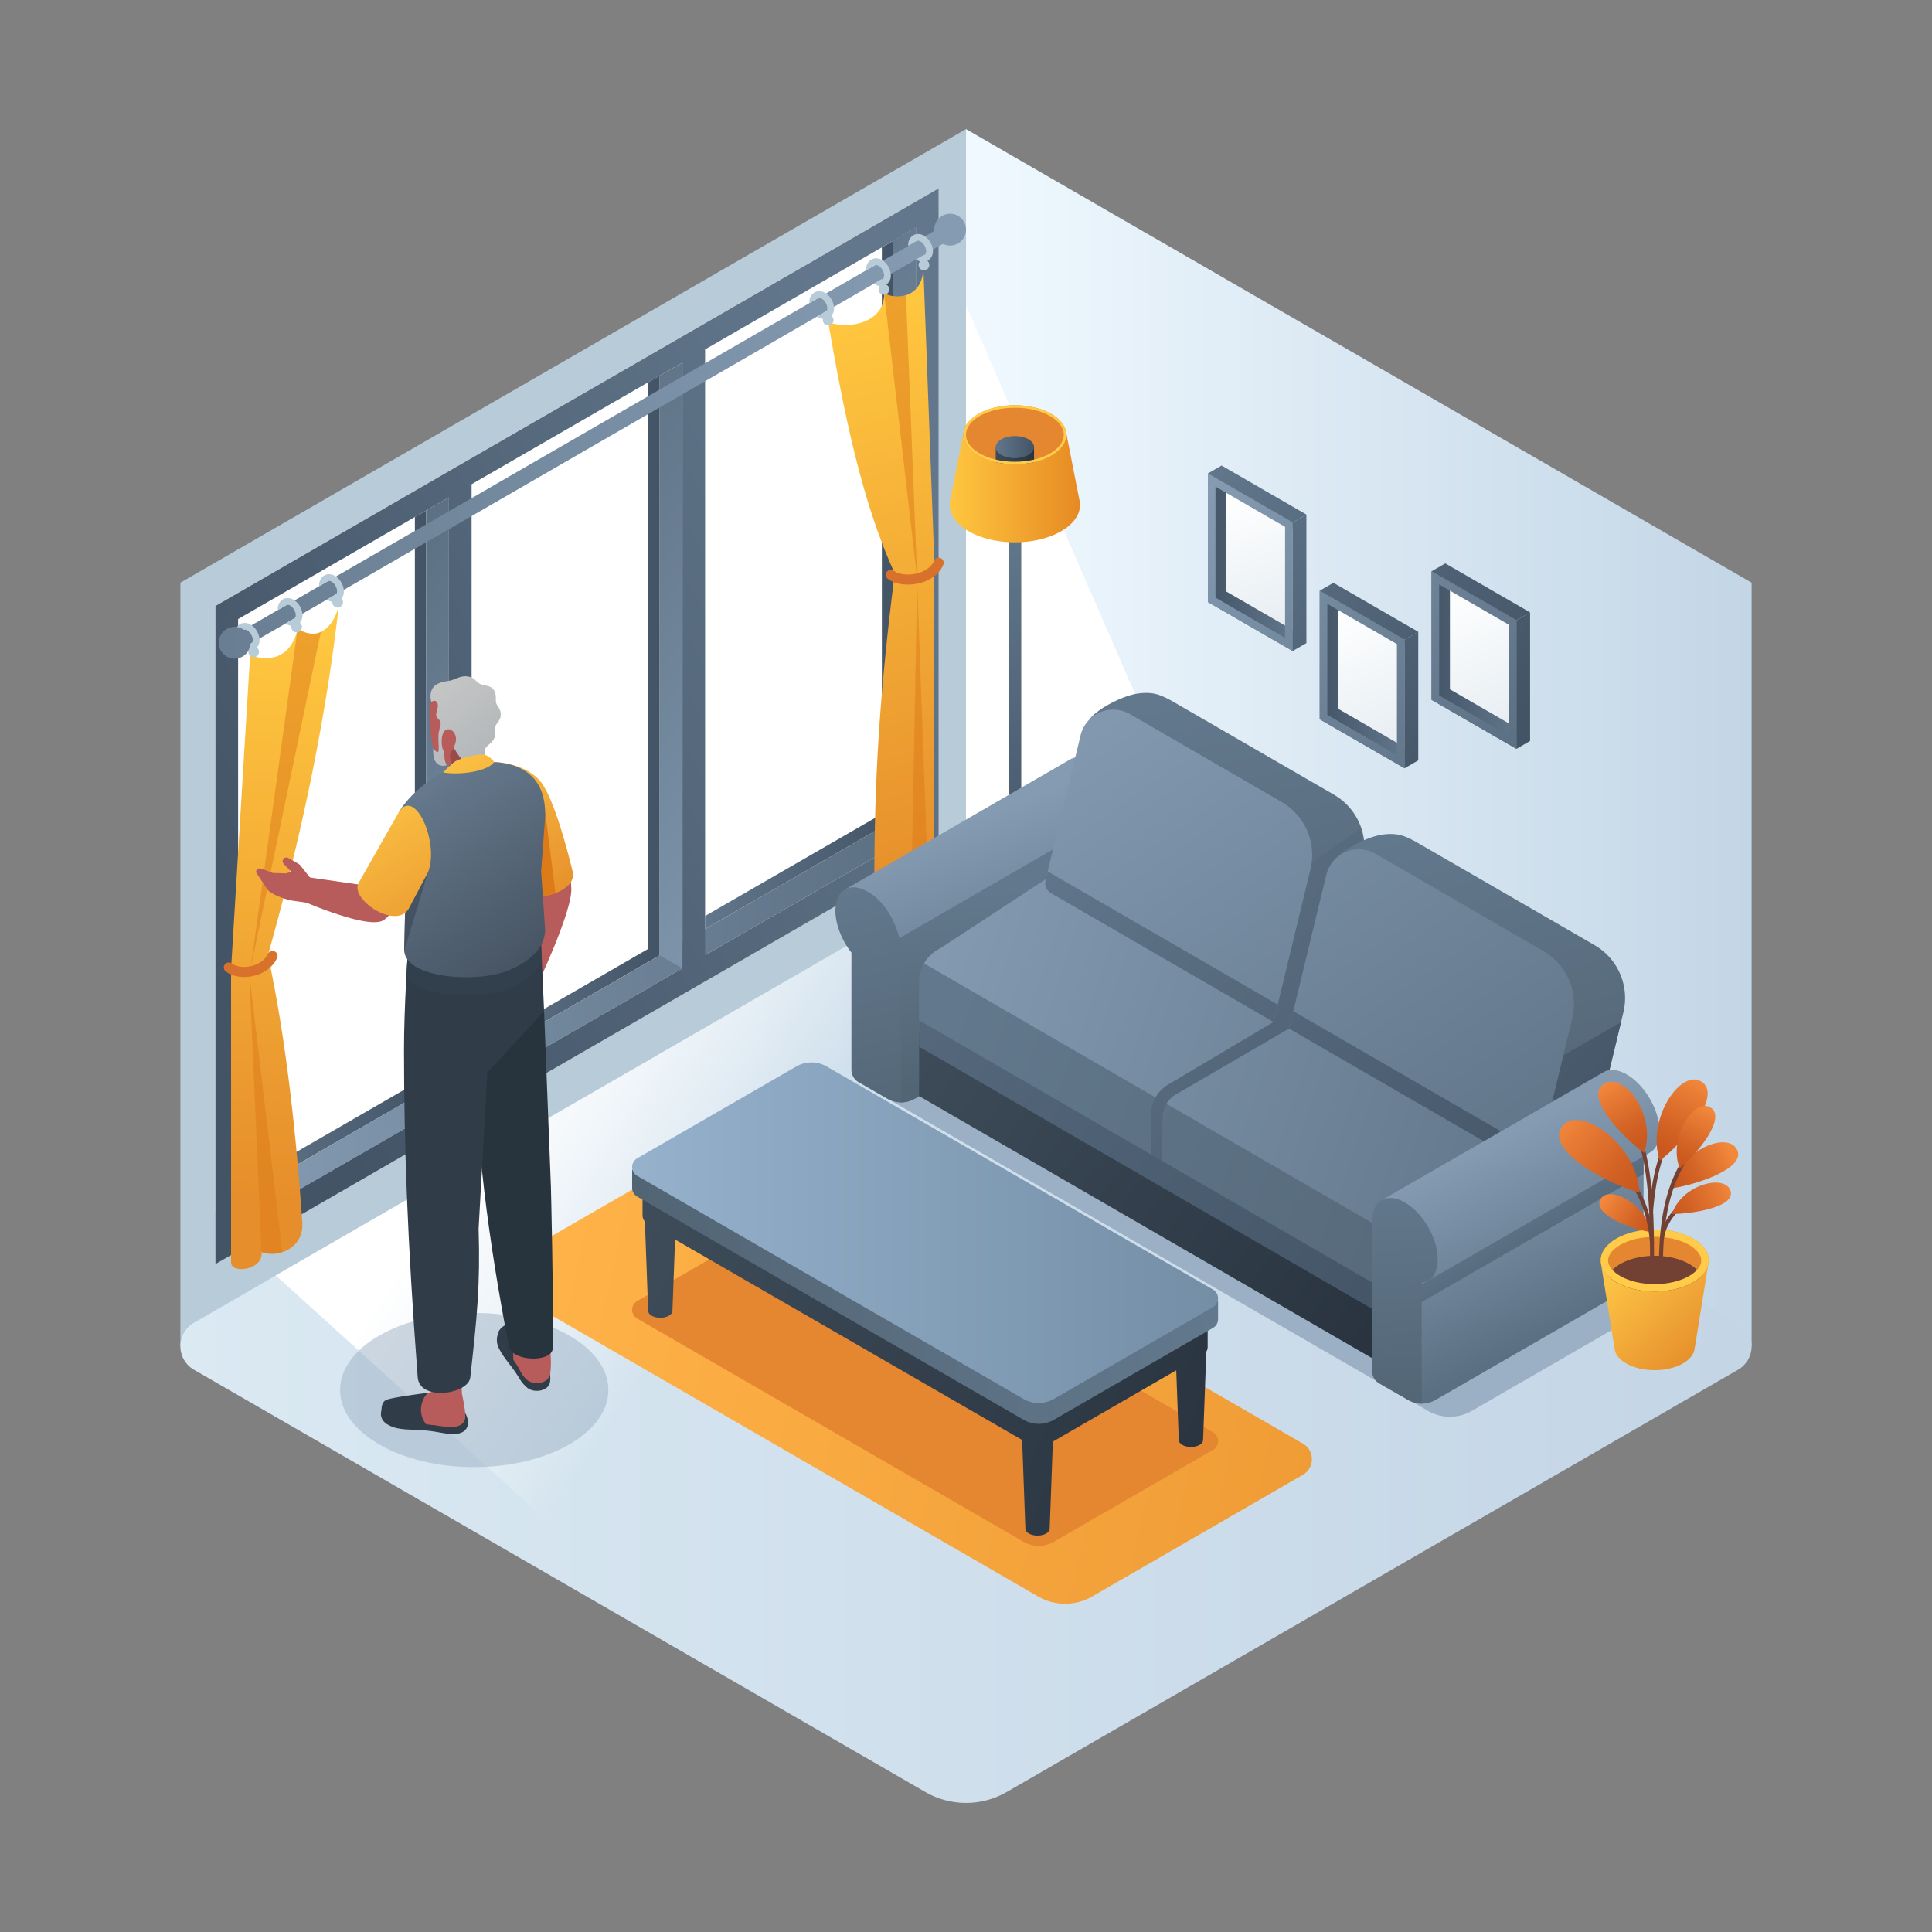 <svg id="Layer_1" data-name="Layer 1" xmlns="http://www.w3.org/2000/svg" xmlns:xlink="http://www.w3.org/1999/xlink" viewBox="0 0 1000 1000">
  <rect x="0" y="0" width="1000" height="1000" fill="#808080" stroke="none"/>
  <defs>
    <style>
      .cls-1 {
        fill: url(#linear-gradient);
      }

      .cls-2, .cls-8 {
        fill: #fff;
      }

      .cls-3 {
        fill: #b8cbd8;
      }

      .cls-4 {
        fill: url(#linear-gradient-2);
      }

      .cls-5 {
        fill: #9bb0c4;
      }

      .cls-6 {
        fill: url(#linear-gradient-3);
      }

      .cls-21, .cls-66, .cls-7 {
        opacity: 0.5;
      }

      .cls-8 {
        opacity: 0.7;
      }

      .cls-9 {
        fill: url(#linear-gradient-4);
      }

      .cls-10 {
        fill: url(#linear-gradient-5);
      }

      .cls-11 {
        fill: url(#linear-gradient-6);
      }

      .cls-12 {
        fill: url(#linear-gradient-7);
      }

      .cls-13 {
        fill: url(#linear-gradient-8);
      }

      .cls-14 {
        fill: url(#linear-gradient-9);
      }

      .cls-15 {
        fill: url(#linear-gradient-10);
      }

      .cls-16 {
        fill: url(#linear-gradient-11);
      }

      .cls-17 {
        fill: url(#linear-gradient-12);
      }

      .cls-18 {
        fill: url(#linear-gradient-13);
      }

      .cls-19 {
        fill: url(#linear-gradient-14);
      }

      .cls-20 {
        fill: url(#linear-gradient-15);
      }

      .cls-21, .cls-61 {
        fill: #dd7b19;
      }

      .cls-22 {
        fill: url(#linear-gradient-16);
      }

      .cls-23 {
        fill: none;
        stroke: #d8712b;
        stroke-linecap: round;
        stroke-miterlimit: 10;
        stroke-width: 5.215px;
      }

      .cls-24 {
        fill: url(#linear-gradient-17);
      }

      .cls-25 {
        fill: url(#linear-gradient-18);
      }

      .cls-26 {
        fill: url(#linear-gradient-19);
      }

      .cls-27 {
        fill: url(#linear-gradient-20);
      }

      .cls-28 {
        fill: #e58630;
      }

      .cls-29 {
        fill: url(#linear-gradient-21);
      }

      .cls-30 {
        fill: url(#linear-gradient-22);
      }

      .cls-31 {
        fill: #ffcb48;
      }

      .cls-32 {
        fill: url(#linear-gradient-23);
      }

      .cls-33 {
        fill: url(#linear-gradient-24);
      }

      .cls-34 {
        fill: url(#linear-gradient-25);
      }

      .cls-35 {
        fill: url(#linear-gradient-26);
      }

      .cls-36 {
        fill: url(#linear-gradient-27);
      }

      .cls-37 {
        fill: url(#linear-gradient-28);
      }

      .cls-38 {
        fill: url(#linear-gradient-29);
      }

      .cls-39 {
        fill: url(#linear-gradient-30);
      }

      .cls-40 {
        fill: url(#linear-gradient-31);
      }

      .cls-41 {
        fill: url(#linear-gradient-32);
      }

      .cls-42 {
        fill: url(#linear-gradient-33);
      }

      .cls-43 {
        fill: url(#linear-gradient-34);
      }

      .cls-44 {
        fill: url(#linear-gradient-35);
      }

      .cls-45 {
        fill: url(#linear-gradient-36);
      }

      .cls-46 {
        fill: url(#linear-gradient-37);
      }

      .cls-47 {
        fill: url(#linear-gradient-38);
      }

      .cls-48 {
        fill: url(#linear-gradient-39);
      }

      .cls-49 {
        fill: url(#linear-gradient-40);
      }

      .cls-50 {
        fill: url(#linear-gradient-41);
      }

      .cls-51 {
        fill: url(#linear-gradient-42);
      }

      .cls-52 {
        fill: url(#linear-gradient-43);
      }

      .cls-53 {
        fill: url(#linear-gradient-44);
      }

      .cls-54 {
        fill: url(#linear-gradient-45);
      }

      .cls-55 {
        fill: url(#linear-gradient-46);
      }

      .cls-56 {
        fill: url(#linear-gradient-47);
      }

      .cls-57 {
        fill: url(#linear-gradient-48);
      }

      .cls-58 {
        fill: url(#linear-gradient-49);
      }

      .cls-59 {
        fill: #b75c5a;
      }

      .cls-60 {
        fill: url(#linear-gradient-50);
      }

      .cls-62 {
        fill: #303d49;
      }

      .cls-63 {
        fill: #27343d;
      }

      .cls-64, .cls-66 {
        fill: #323f4c;
      }

      .cls-65 {
        fill: url(#linear-gradient-51);
      }

      .cls-67 {
        fill: url(#linear-gradient-52);
      }

      .cls-68 {
        fill: #994a4a;
      }

      .cls-69 {
        fill: url(#linear-gradient-53);
      }

      .cls-70 {
        fill: url(#linear-gradient-54);
      }

      .cls-71 {
        fill: url(#linear-gradient-55);
      }

      .cls-72 {
        fill: url(#linear-gradient-56);
      }

      .cls-73 {
        fill: url(#linear-gradient-57);
      }

      .cls-74 {
        fill: url(#linear-gradient-58);
      }

      .cls-75 {
        fill: url(#linear-gradient-59);
      }

      .cls-76 {
        fill: url(#linear-gradient-60);
      }

      .cls-77 {
        fill: url(#linear-gradient-61);
      }

      .cls-78 {
        fill: url(#linear-gradient-62);
      }

      .cls-79 {
        fill: url(#linear-gradient-63);
      }

      .cls-80 {
        fill: url(#linear-gradient-64);
      }

      .cls-81 {
        fill: url(#linear-gradient-65);
      }

      .cls-82 {
        fill: url(#linear-gradient-66);
      }

      .cls-83 {
        fill: url(#linear-gradient-67);
      }

      .cls-84 {
        fill: url(#linear-gradient-68);
      }

      .cls-85 {
        fill: url(#linear-gradient-69);
      }

      .cls-86 {
        fill: url(#linear-gradient-70);
      }

      .cls-87 {
        fill: url(#linear-gradient-71);
      }

      .cls-88 {
        fill: #724133;
      }

      .cls-89 {
        fill: url(#linear-gradient-72);
      }

      .cls-90 {
        fill: url(#linear-gradient-73);
      }

      .cls-91 {
        fill: url(#linear-gradient-74);
      }

      .cls-92 {
        fill: url(#linear-gradient-75);
      }

      .cls-93 {
        fill: url(#linear-gradient-76);
      }

      .cls-94 {
        fill: url(#linear-gradient-77);
      }

      .cls-95 {
        fill: url(#linear-gradient-78);
      }
    </style>
    <linearGradient id="linear-gradient" x1="499.992" y1="381.815" x2="906.638" y2="381.815" gradientUnits="userSpaceOnUse">
      <stop offset="0" stop-color="#f0f9ff"/>
      <stop offset="1" stop-color="#c3d6e6"/>
    </linearGradient>
    <linearGradient id="linear-gradient-2" x1="93.362" y1="696.807" x2="906.638" y2="696.807" gradientUnits="userSpaceOnUse">
      <stop offset="0" stop-color="#dae9f2"/>
      <stop offset="0.993" stop-color="#c4d5e6"/>
    </linearGradient>
    <linearGradient id="linear-gradient-3" x1="-892.751" y1="559.804" x2="-772.12" y2="639.229" gradientTransform="translate(1162.298)" gradientUnits="userSpaceOnUse">
      <stop offset="0" stop-color="#fff"/>
      <stop offset="0.945" stop-color="#fff" stop-opacity="0"/>
    </linearGradient>
    <linearGradient id="linear-gradient-4" x1="-230.032" y1="442.333" x2="-132.669" y2="442.333" gradientTransform="translate(353.277)" gradientUnits="userSpaceOnUse">
      <stop offset="0" stop-color="#62778c"/>
      <stop offset="1" stop-color="#435466"/>
    </linearGradient>
    <linearGradient id="linear-gradient-5" x1="-109.179" y1="372.554" x2="-11.801" y2="372.554" xlink:href="#linear-gradient-4"/>
    <linearGradient id="linear-gradient-6" x1="11.689" y1="302.756" x2="109.122" y2="302.756" xlink:href="#linear-gradient-4"/>
    <linearGradient id="linear-gradient-7" x1="-230.032" y1="375.909" x2="120.839" y2="375.909" gradientTransform="translate(353.277)" gradientUnits="userSpaceOnUse">
      <stop offset="0" stop-color="#849bb2"/>
      <stop offset="1" stop-color="#5b6f82"/>
    </linearGradient>
    <linearGradient id="linear-gradient-8" x1="137.097" y1="271.996" x2="-240.048" y2="476.435" xlink:href="#linear-gradient-4"/>
    <linearGradient id="linear-gradient-9" x1="-210.028" y1="327.821" x2="21.873" y2="559.112" gradientTransform="translate(353.277)" gradientUnits="userSpaceOnUse">
      <stop offset="0" stop-color="#5b6f82"/>
      <stop offset="1" stop-color="#849bb2"/>
    </linearGradient>
    <linearGradient id="linear-gradient-10" x1="-114.862" y1="232.404" x2="117.039" y2="463.695" xlink:href="#linear-gradient-9"/>
    <linearGradient id="linear-gradient-11" x1="-19.685" y1="136.975" x2="212.217" y2="368.266" xlink:href="#linear-gradient-9"/>
    <linearGradient id="linear-gradient-12" x1="-429.882" y1="118.863" x2="133.678" y2="118.863" xlink:href="#linear-gradient-9"/>
    <linearGradient id="linear-gradient-13" x1="-429.882" y1="225.741" x2="133.678" y2="225.741" xlink:href="#linear-gradient-9"/>
    <linearGradient id="linear-gradient-14" x1="-429.882" y1="332.69" x2="133.678" y2="332.69" xlink:href="#linear-gradient-9"/>
    <linearGradient id="linear-gradient-15" x1="-197.364" y1="328.268" x2="-221.164" y2="620.28" gradientTransform="translate(353.277)" gradientUnits="userSpaceOnUse">
      <stop offset="0.008" stop-color="#ffc63f"/>
      <stop offset="1" stop-color="#e68e2b"/>
    </linearGradient>
    <linearGradient id="linear-gradient-16" x1="76.043" y1="164.579" x2="154.157" y2="453.846" xlink:href="#linear-gradient-15"/>
    <linearGradient id="linear-gradient-17" x1="500.064" y1="488.551" x2="550.541" y2="488.551" gradientTransform="matrix(1, 0, 0, 1, 0, 0)" xlink:href="#linear-gradient-4"/>
    <linearGradient id="linear-gradient-18" x1="500.063" y1="484.705" x2="550.541" y2="484.705" gradientTransform="matrix(1, 0, 0, 1, 0, 0)" xlink:href="#linear-gradient-7"/>
    <linearGradient id="linear-gradient-19" x1="523.412" y1="273.005" x2="526.996" y2="471.27" gradientTransform="matrix(1, 0, 0, 1, 0, 0)" xlink:href="#linear-gradient-4"/>
    <linearGradient id="linear-gradient-20" x1="491.591" y1="252.214" x2="559.013" y2="252.214" gradientUnits="userSpaceOnUse">
      <stop offset="0.008" stop-color="#ffc63f"/>
      <stop offset="1" stop-color="#e68a23"/>
    </linearGradient>
    <linearGradient id="linear-gradient-21" x1="515.385" y1="235.873" x2="535.219" y2="235.873" gradientUnits="userSpaceOnUse">
      <stop offset="0" stop-color="#3e4c59"/>
      <stop offset="1" stop-color="#293440"/>
    </linearGradient>
    <linearGradient id="linear-gradient-22" x1="515.385" y1="231.416" x2="535.219" y2="231.416" gradientTransform="matrix(1, 0, 0, 1, 0, 0)" xlink:href="#linear-gradient-4"/>
    <linearGradient id="linear-gradient-23" x1="497.932" y1="425.298" x2="539.967" y2="536.015" gradientTransform="matrix(1, 0, 0, 1, 0, 0)" xlink:href="#linear-gradient-7"/>
    <linearGradient id="linear-gradient-24" x1="514.886" y1="460.92" x2="522.767" y2="560.002" gradientUnits="userSpaceOnUse">
      <stop offset="0" stop-color="#62788c"/>
      <stop offset="1" stop-color="#526575"/>
    </linearGradient>
    <linearGradient id="linear-gradient-25" x1="438.729" y1="460.247" x2="469.88" y2="590.105" xlink:href="#linear-gradient-24"/>
    <linearGradient id="linear-gradient-26" x1="487.017" y1="535.869" x2="831.929" y2="652.59" xlink:href="#linear-gradient-24"/>
    <linearGradient id="linear-gradient-27" x1="473.667" y1="472.254" x2="873.749" y2="610.368" gradientTransform="matrix(1, 0, 0, 1, 0, 0)" xlink:href="#linear-gradient-7"/>
    <linearGradient id="linear-gradient-28" x1="517.481" y1="452.495" x2="754.678" y2="685.939" gradientTransform="matrix(1, 0, 0, 1, 0, 0)" xlink:href="#linear-gradient-4"/>
    <linearGradient id="linear-gradient-29" x1="627.441" y1="359.889" x2="660.468" y2="549.797" xlink:href="#linear-gradient-24"/>
    <linearGradient id="linear-gradient-30" x1="584.946" y1="383.945" x2="822.143" y2="617.389" gradientTransform="matrix(1, 0, 0, 1, 0, 0)" xlink:href="#linear-gradient-4"/>
    <linearGradient id="linear-gradient-31" x1="548.78" y1="356.624" x2="772.466" y2="681.644" gradientTransform="matrix(1, 0, 0, 1, 0, 0)" xlink:href="#linear-gradient-7"/>
    <linearGradient id="linear-gradient-32" x1="540.01" y1="429.603" x2="777.207" y2="663.047" gradientTransform="matrix(1, 0, 0, 1, 0, 0)" xlink:href="#linear-gradient-4"/>
    <linearGradient id="linear-gradient-33" x1="751.723" y1="425.303" x2="797.135" y2="597.571" xlink:href="#linear-gradient-24"/>
    <linearGradient id="linear-gradient-34" x1="614.803" y1="353.608" x2="852" y2="587.052" gradientTransform="matrix(1, 0, 0, 1, 0, 0)" xlink:href="#linear-gradient-4"/>
    <linearGradient id="linear-gradient-35" x1="602.379" y1="319.736" x2="826.065" y2="644.756" gradientTransform="matrix(1, 0, 0, 1, 0, 0)" xlink:href="#linear-gradient-7"/>
    <linearGradient id="linear-gradient-36" x1="566.929" y1="402.252" x2="804.126" y2="635.696" gradientTransform="matrix(1, 0, 0, 1, 0, 0)" xlink:href="#linear-gradient-4"/>
    <linearGradient id="linear-gradient-37" x1="473.437" y1="528.156" x2="702.158" y2="700.145" xlink:href="#linear-gradient-21"/>
    <linearGradient id="linear-gradient-38" x1="285.886" y1="396.514" x2="726.502" y2="692.259" gradientTransform="matrix(1, 0, 0, 1, 0, 0)" xlink:href="#linear-gradient-4"/>
    <linearGradient id="linear-gradient-39" x1="768.655" y1="592.052" x2="813.129" y2="686.631" gradientTransform="matrix(1, 0, 0, 1, 0, 0)" xlink:href="#linear-gradient-7"/>
    <linearGradient id="linear-gradient-40" x1="783.017" y1="623.206" x2="816.232" y2="678.376" gradientTransform="matrix(1, 0, 0, 1, 0, 0)" xlink:href="#linear-gradient-4"/>
    <linearGradient id="linear-gradient-41" x1="723.946" y1="614.007" x2="729.576" y2="729.696" xlink:href="#linear-gradient-24"/>
    <linearGradient id="linear-gradient-42" x1="268.647" y1="662.823" x2="935.104" y2="812.417" gradientUnits="userSpaceOnUse">
      <stop offset="0" stop-color="#ffb348"/>
      <stop offset="1" stop-color="#e68e2b"/>
    </linearGradient>
    <linearGradient id="linear-gradient-43" x1="319.765" y1="662.771" x2="610.594" y2="795.644" xlink:href="#linear-gradient-21"/>
    <linearGradient id="linear-gradient-44" x1="350.813" y1="594.815" x2="641.641" y2="727.688" xlink:href="#linear-gradient-21"/>
    <linearGradient id="linear-gradient-45" x1="328.655" y1="643.312" x2="619.484" y2="776.185" xlink:href="#linear-gradient-21"/>
    <linearGradient id="linear-gradient-46" x1="344.805" y1="607.965" x2="635.633" y2="740.838" xlink:href="#linear-gradient-21"/>
    <linearGradient id="linear-gradient-47" x1="340.695" y1="616.961" x2="631.523" y2="749.834" xlink:href="#linear-gradient-21"/>
    <linearGradient id="linear-gradient-48" x1="327.196" y1="671.194" x2="630.472" y2="671.194" gradientUnits="userSpaceOnUse">
      <stop offset="0" stop-color="#526575"/>
      <stop offset="1" stop-color="#62788c"/>
    </linearGradient>
    <linearGradient id="linear-gradient-49" x1="327.196" y1="638.055" x2="630.472" y2="638.055" gradientUnits="userSpaceOnUse">
      <stop offset="0" stop-color="#96b1cc"/>
      <stop offset="1" stop-color="#748ea6"/>
    </linearGradient>
    <linearGradient id="linear-gradient-50" x1="239.391" y1="366.936" x2="296.582" y2="465.66" gradientUnits="userSpaceOnUse">
      <stop offset="0" stop-color="#ffcb48"/>
      <stop offset="1" stop-color="#e68e2b"/>
    </linearGradient>
    <linearGradient id="linear-gradient-51" x1="218.141" y1="410.262" x2="278.056" y2="502.858" gradientUnits="userSpaceOnUse">
      <stop offset="0" stop-color="#65788c"/>
      <stop offset="1" stop-color="#455260"/>
    </linearGradient>
    <linearGradient id="linear-gradient-52" x1="178.478" y1="402.224" x2="235.669" y2="500.947" xlink:href="#linear-gradient-50"/>
    <linearGradient id="linear-gradient-53" x1="227.008" y1="351.074" x2="271.264" y2="404.861" gradientUnits="userSpaceOnUse">
      <stop offset="0" stop-color="#c6c6c6"/>
      <stop offset="1" stop-color="#a9b0b3"/>
    </linearGradient>
    <linearGradient id="linear-gradient-54" x1="209.457" y1="365.515" x2="253.712" y2="419.302" xlink:href="#linear-gradient-53"/>
    <linearGradient id="linear-gradient-55" x1="228.706" y1="373.126" x2="285.897" y2="471.85" xlink:href="#linear-gradient-50"/>
    <linearGradient id="linear-gradient-56" x1="625.204" y1="291.01" x2="669.086" y2="291.01" gradientUnits="userSpaceOnUse">
      <stop offset="0" stop-color="#435466"/>
      <stop offset="1" stop-color="#62778c"/>
    </linearGradient>
    <linearGradient id="linear-gradient-57" x1="638.926" y1="254.643" x2="665.352" y2="326.753" gradientUnits="userSpaceOnUse">
      <stop offset="0" stop-color="#fff"/>
      <stop offset="0.989" stop-color="#e6edf2"/>
    </linearGradient>
    <linearGradient id="linear-gradient-58" x1="616.309" y1="262.869" x2="772.622" y2="405.521" gradientTransform="matrix(1, 0, 0, 1, 0, 0)" xlink:href="#linear-gradient-7"/>
    <linearGradient id="linear-gradient-59" x1="616.64" y1="251.375" x2="768.623" y2="387.831" gradientTransform="matrix(1, 0, 0, 1, 0, 0)" xlink:href="#linear-gradient-4"/>
    <linearGradient id="linear-gradient-60" x1="629.695" y1="236.834" x2="781.679" y2="373.29" gradientTransform="matrix(1, 0, 0, 1, 0, 0)" xlink:href="#linear-gradient-4"/>
    <linearGradient id="linear-gradient-61" x1="683.095" y1="351.697" x2="726.978" y2="351.697" xlink:href="#linear-gradient-56"/>
    <linearGradient id="linear-gradient-62" x1="693.525" y1="314.276" x2="726.043" y2="387.146" xlink:href="#linear-gradient-57"/>
    <linearGradient id="linear-gradient-63" x1="612.398" y1="267.154" x2="768.711" y2="409.807" gradientTransform="matrix(1, 0, 0, 1, 0, 0)" xlink:href="#linear-gradient-7"/>
    <linearGradient id="linear-gradient-64" x1="612.31" y1="256.197" x2="764.294" y2="392.654" gradientTransform="matrix(1, 0, 0, 1, 0, 0)" xlink:href="#linear-gradient-4"/>
    <linearGradient id="linear-gradient-65" x1="625.366" y1="241.656" x2="777.349" y2="378.113" gradientTransform="matrix(1, 0, 0, 1, 0, 0)" xlink:href="#linear-gradient-4"/>
    <linearGradient id="linear-gradient-66" x1="740.987" y1="341.652" x2="784.869" y2="341.652" xlink:href="#linear-gradient-56"/>
    <linearGradient id="linear-gradient-67" x1="751.416" y1="304.231" x2="783.934" y2="377.101" xlink:href="#linear-gradient-57"/>
    <linearGradient id="linear-gradient-68" x1="643.706" y1="232.849" x2="800.019" y2="375.501" gradientTransform="matrix(1, 0, 0, 1, 0, 0)" xlink:href="#linear-gradient-7"/>
    <linearGradient id="linear-gradient-69" x1="643.142" y1="221.857" x2="795.126" y2="358.313" gradientTransform="matrix(1, 0, 0, 1, 0, 0)" xlink:href="#linear-gradient-4"/>
    <linearGradient id="linear-gradient-70" x1="656.198" y1="207.316" x2="808.181" y2="343.773" gradientTransform="matrix(1, 0, 0, 1, 0, 0)" xlink:href="#linear-gradient-4"/>
    <linearGradient id="linear-gradient-71" x1="9781.396" y1="649.949" x2="9733.696" y2="700.56" gradientTransform="matrix(-1, 0, 0, 1, 10615.426, 0)" xlink:href="#linear-gradient-50"/>
    <linearGradient id="linear-gradient-72" x1="9720.024" y1="595.534" x2="9749.584" y2="611.658" gradientTransform="matrix(-1, 0, 0, 1, 10615.426, 0)" gradientUnits="userSpaceOnUse">
      <stop offset="0" stop-color="#f2883c"/>
      <stop offset="0.167" stop-color="#e97d35"/>
      <stop offset="0.674" stop-color="#d26124"/>
      <stop offset="0.968" stop-color="#c9571e"/>
    </linearGradient>
    <linearGradient id="linear-gradient-73" x1="9736.165" y1="558.776" x2="9756.469" y2="597.742" xlink:href="#linear-gradient-72"/>
    <linearGradient id="linear-gradient-74" x1="9784.815" y1="620.925" x2="9760.181" y2="636.601" xlink:href="#linear-gradient-72"/>
    <linearGradient id="linear-gradient-75" x1="9719.426" y1="614.268" x2="9752.121" y2="627.854" xlink:href="#linear-gradient-72"/>
    <linearGradient id="linear-gradient-76" x1="9731.396" y1="573.622" x2="9747.818" y2="603.331" xlink:href="#linear-gradient-72"/>
    <linearGradient id="linear-gradient-77" x1="9806.489" y1="580.357" x2="9765.134" y2="617.532" xlink:href="#linear-gradient-72"/>
    <linearGradient id="linear-gradient-78" x1="9783.451" y1="560.43" x2="9763.893" y2="594.619" xlink:href="#linear-gradient-72"/>
  </defs>
  <g>
    <polygon class="cls-1" points="499.992 66.823 906.638 301.591 906.638 696.807 499.992 462.017 499.992 66.823"/>
    <polygon class="cls-2" points="499.992 421.007 501.278 450.103 664.467 536.232 499.992 157.906 499.992 421.007"/>
    <polygon class="cls-3" points="500.008 66.823 93.362 301.591 93.362 696.807 500.008 462.017 500.008 66.823"/>
  </g>
  <path class="cls-4" d="M100.379,708.973,478.959,927.537a42.101,42.101,0,0,0,42.101-.001L899.622,708.969a14.034,14.034,0,0,0,0-24.307L521.044,466.078a42.101,42.101,0,0,0-42.104.001L100.378,684.666A14.034,14.034,0,0,0,100.379,708.973Z"/>
  <path class="cls-5" d="M560.148,488.656,451.781,551.214a7.535,7.535,0,0,0-.003,13.05l287.391,166.012a22.604,22.604,0,0,0,22.61.002L870.197,667.673Z"/>
  <polygon class="cls-6" points="142.708 660.153 282.157 786.389 633.678 581.271 444.189 486.159 142.708 660.153"/>
  <g class="cls-7">
    <ellipse class="cls-5" cx="245.464" cy="719.461" rx="69.429" ry="39.902"/>
  </g>
  <g>
    <g>
      <g>
        <g>
          <path class="cls-8" d="M111.505,654.305,482.328,440.221a7.044,7.044,0,0,0,3.522-6.1V97.512L111.505,313.65Z"/>
          <path class="cls-2" d="M474.115,431.404,123.244,633.977l-11.716-6.762v-313.546L462.399,111.084l11.716,6.762Z"/>
          <polygon class="cls-9" points="220.607 264.213 220.607 564.243 123.244 620.452 123.245 613.665 214.737 560.858 214.737 267.603 220.607 264.213"/>
          <polygon class="cls-10" points="341.475 194.427 341.457 494.471 244.098 550.682 244.098 543.896 335.587 491.09 335.587 197.807 341.475 194.427"/>
          <polygon class="cls-11" points="462.399 124.608 462.359 424.677 364.966 480.903 364.966 474.117 456.455 421.311 456.455 128.04 462.399 124.608"/>
          <polygon class="cls-12" points="474.115 117.847 474.11 431.41 123.245 633.972 123.244 620.452 462.399 424.654 462.399 124.608 474.115 117.847"/>
          <path class="cls-13" d="M111.505,313.65V654.305L482.328,440.221a7.044,7.044,0,0,0,3.522-6.1V97.512ZM353.226,187.642V501.199l-109.128,63.002V250.651ZM123.245,320.428,232.358,257.429V570.979L123.245,633.972ZM474.11,431.41,364.966,494.421v-313.557l109.144-63.017Z"/>
        </g>
        <polygon class="cls-14" points="232.358 570.979 220.607 564.243 220.607 264.213 232.358 257.429 232.358 570.979"/>
        <polygon class="cls-15" points="353.226 501.199 341.475 494.465 341.475 194.427 353.226 187.642 353.226 501.199"/>
      </g>
      <polygon class="cls-16" points="474.11 431.406 462.359 424.677 462.399 124.608 474.11 117.85 474.11 431.406"/>
    </g>
    <g>
      <circle class="cls-17" cx="491.774" cy="118.863" r="8.234"/>
      <path class="cls-18" d="M490.748,124.681,128.394,333.93l-4.012-6.949L486.749,117.725l.002.003a2.021,2.021,0,0,1,1.993.212,6.272,6.272,0,0,1,2.846,4.909A1.968,1.968,0,0,1,490.748,124.681Z"/>
      <path class="cls-3" d="M482.826,129.233a9.789,9.789,0,0,0-1.286-3.825,9.451,9.451,0,0,0-2.781-3.095,6.279,6.279,0,0,0-3.547-1.182,5.093,5.093,0,0,0-2.486.643,5.623,5.623,0,0,0-2.573,5.511l4.311-2.486a1.373,1.373,0,0,1,.748-.191c1.078,0,2.416.973,3.32,2.538.956,1.651,1.095,3.407.435,4.311a1.372,1.372,0,0,1-.435.4,1.203,1.203,0,0,1-.539.157l-3.842,2.225a6.137,6.137,0,0,0,3.634,1.286,4.877,4.877,0,0,0,2.486-.661,5.415,5.415,0,0,0,2.59-4.885C482.861,129.737,482.844,129.477,482.826,129.233Z"/>
      <path class="cls-3" d="M461.061,141.813a9.789,9.789,0,0,0-1.286-3.825,9.452,9.452,0,0,0-2.781-3.095,6.279,6.279,0,0,0-3.547-1.182,5.093,5.093,0,0,0-2.486.643,5.623,5.623,0,0,0-2.573,5.511l4.311-2.486a1.373,1.373,0,0,1,.748-.191c1.078,0,2.416.973,3.32,2.538.956,1.651,1.095,3.407.435,4.311a1.372,1.372,0,0,1-.435.4,1.203,1.203,0,0,1-.539.157l-3.842,2.225a6.137,6.137,0,0,0,3.634,1.286,4.877,4.877,0,0,0,2.486-.661,5.415,5.415,0,0,0,2.59-4.885C461.096,142.317,461.078,142.057,461.061,141.813Z"/>
      <path class="cls-3" d="M431.655,158.81a9.789,9.789,0,0,0-1.286-3.825,9.451,9.451,0,0,0-2.781-3.095,6.279,6.279,0,0,0-3.547-1.182,5.093,5.093,0,0,0-2.486.643,5.623,5.623,0,0,0-2.573,5.511l4.311-2.486a1.373,1.373,0,0,1,.748-.191c1.078,0,2.416.973,3.32,2.538.956,1.651,1.095,3.407.435,4.311a1.372,1.372,0,0,1-.435.4,1.203,1.203,0,0,1-.539.157l-3.842,2.225a6.137,6.137,0,0,0,3.634,1.286,4.877,4.877,0,0,0,2.486-.661,5.415,5.415,0,0,0,2.59-4.885C431.689,159.314,431.672,159.053,431.655,158.81Z"/>
      <path class="cls-3" d="M134.289,330.525a9.789,9.789,0,0,0-1.286-3.825,9.451,9.451,0,0,0-2.781-3.095,6.279,6.279,0,0,0-3.547-1.182,5.093,5.093,0,0,0-2.486.643,5.623,5.623,0,0,0-2.573,5.511l4.311-2.486a1.373,1.373,0,0,1,.748-.191c1.078,0,2.416.973,3.32,2.538.956,1.651,1.095,3.407.435,4.311a1.372,1.372,0,0,1-.435.4,1.203,1.203,0,0,1-.539.157l-3.842,2.225a6.137,6.137,0,0,0,3.634,1.286,4.877,4.877,0,0,0,2.486-.661,5.415,5.415,0,0,0,2.59-4.885C134.324,331.029,134.307,330.769,134.289,330.525Z"/>
      <circle class="cls-19" cx="121.454" cy="332.69" r="8.234"/>
    </g>
    <path class="cls-20" d="M129.466,338.923a19.929,19.929,0,0,0,11.43,1.443c11.16-2,13.094-14.779,13.094-14.779s6.357,3.906,11.25,1.874c8.955-3.718,10.289-15.389,10.289-15.389-6.785,60.161-19.562,121-36.841,182.35,8.858,40.902,14.239,87.795,17.755,137.902,1.184,13.242-11.818,19.031-21.084,15.757C136.522,657.346,119.6,659.565,119.6,653.407V501.493Z"/>
    <path class="cls-21" d="M129.743,501.086,166.076,327.047c-.278.139-.542.291-.837.413-4.893,2.032-11.249-1.874-11.249-1.874s-.011.345-.092.906Z"/>
    <circle class="cls-3" cx="131.305" cy="337.381" r="2.774"/>
    <path class="cls-3" d="M156.52,317.678A9.789,9.789,0,0,0,155.234,313.853a9.451,9.451,0,0,0-2.781-3.095,6.279,6.279,0,0,0-3.547-1.182,5.093,5.093,0,0,0-2.486.643,5.623,5.623,0,0,0-2.573,5.511l4.311-2.486a1.373,1.373,0,0,1,.748-.191c1.078,0,2.416.973,3.32,2.538.956,1.651,1.095,3.407.435,4.311a1.372,1.372,0,0,1-.435.4,1.203,1.203,0,0,1-.539.157l-3.842,2.225a6.137,6.137,0,0,0,3.634,1.286,4.877,4.877,0,0,0,2.486-.661,5.415,5.415,0,0,0,2.59-4.885C156.555,318.182,156.538,317.921,156.52,317.678Z"/>
    <circle class="cls-3" cx="153.536" cy="324.534" r="2.774"/>
    <path class="cls-3" d="M177.934,305.31a9.789,9.789,0,0,0-1.286-3.825,9.451,9.451,0,0,0-2.781-3.095,6.279,6.279,0,0,0-3.547-1.182,5.093,5.093,0,0,0-2.486.643,5.623,5.623,0,0,0-2.573,5.511l4.311-2.486a1.373,1.373,0,0,1,.748-.191c1.078,0,2.416.973,3.32,2.538.956,1.651,1.095,3.407.435,4.311a1.372,1.372,0,0,1-.435.4,1.203,1.203,0,0,1-.539.157l-3.842,2.225a6.137,6.137,0,0,0,3.634,1.286,4.877,4.877,0,0,0,2.486-.661,5.415,5.415,0,0,0,2.59-4.885C177.969,305.815,177.951,305.554,177.934,305.31Z"/>
    <circle class="cls-3" cx="174.782" cy="311.696" r="2.774"/>
    <path class="cls-22" d="M483.54,437.446V288.911L477.878,137.261c.605,16.197-12.857,18.464-20.236,14.58.222,15.424-18.539,18.853-28.972,14.895,7.909,45.625,17.267,92.871,34.441,129.981-7.861,62.456-10.556,105.83-10.556,160.537,0,7.361,19.419,3.958,19.419-10.209C478.799,450.707,483.541,444.437,483.54,437.446Z"/>
    <circle class="cls-3" cx="478.237" cy="137.15" r="2.774"/>
    <circle class="cls-3" cx="428.67" cy="165.666" r="2.774"/>
    <path class="cls-21" d="M480.024,446.488,474.735,301.492,471.974,447.045C475.231,448.792,478.005,448.263,480.024,446.488Z"/>
    <path class="cls-21" d="M468.936,152.819a15.099,15.099,0,0,1-11.294-.978l17.093,147.613Z"/>
    <circle class="cls-3" cx="457.505" cy="149.8" r="2.774"/>
    <path class="cls-21" d="M129.069,504.563l6.288,143.518,3.156.732a17.35,17.35,0,0,0,7.646-.715Z"/>
    <path class="cls-23" d="M118.442,500.762c6.373,4.744,19.024,2.025,22.602-5.96"/>
    <path class="cls-23" d="M461.083,297.535c6.373,4.744,21.232,2.589,24.766-6.251"/>
  </g>
  <g>
    <g>
      <path class="cls-24" d="M549.84,485.199c-2.63-6.416-12.604-11.196-24.538-11.196s-21.909,4.78-24.538,11.196h-.7v3.352c0,8.035,11.3,14.549,25.238,14.549s25.239-6.514,25.239-14.549v-3.352Z"/>
      <ellipse class="cls-25" cx="525.302" cy="484.705" rx="25.239" ry="14.549"/>
    </g>
    <path class="cls-26" d="M521.995,273.426V481.687c0,1.053,1.481,1.906,3.307,1.906s3.307-.853,3.307-1.906V273.426Z"/>
    <g>
      <path class="cls-27" d="M558.913,259.905h.002l-.005-.028a11.609,11.609,0,0,0-.312-1.589l-6.785-34.56H498.786l-6.787,34.583a11.6,11.6,0,0,0-.3,1.528l-.013.066h.004a11.342,11.342,0,0,0-.1,1.421c0,10.7,15.093,19.374,33.711,19.374,18.618,0,33.711-8.674,33.711-19.374A11.312,11.312,0,0,0,558.913,259.905Z"/>
      <ellipse class="cls-28" cx="525.302" cy="225.034" rx="26.613" ry="15.295"/>
      <path class="cls-29" d="M515.385,239.22a44.894,44.894,0,0,0,19.833,0v-7.804H515.385Z"/>
      <ellipse class="cls-30" cx="525.302" cy="231.416" rx="9.917" ry="5.716"/>
      <path class="cls-31" d="M525.302,211.051c13.951,0,25.301,6.273,25.301,13.983s-11.35,13.983-25.301,13.983-25.301-6.273-25.301-13.983,11.35-13.983,25.301-13.983m0-1.312c-14.698,0-26.613,6.848-26.613,15.295,0,8.447,11.915,15.295,26.613,15.295s26.613-6.848,26.613-15.295c0-8.447-11.915-15.295-26.613-15.295Z"/>
    </g>
  </g>
  <g>
    <g>
      <path class="cls-32" d="M437.373,460.425l3.457,13.405,24.963,96.733a.514.514,0,0,0,.137.012c.15.012.3.012.437.012a14.183,14.183,0,0,0,7.114-1.91l2.409-1.385.711-.412L578.191,508.167l1.086-.624a7.47,7.47,0,0,0,3.744-6.478V425.589c.025-7.764-3.507-17.587-9.311-24.651-3.682-4.493-8.275-7.863-13.455-8.899a9.342,9.342,0,0,0-6.216.974h-.012c-.1.05-.175.125-.275.187v-.025L437.385,460.425Z"/>
      <path class="cls-33" d="M576.842,421.273v.028c.112-.07.197-.155.309-.211h.014a10.084,10.084,0,0,1,5.293-1.261,31.139,31.139,0,0,1,.563,5.76v75.477a7.47,7.47,0,0,1-3.744,6.478l-1.086.624L476.603,566.881l-.711.412-2.409,1.385a14.183,14.183,0,0,1-7.114,1.91c-.137,0-.287,0-.437-.013a.514.514,0,0,1-.137-.012l-19.114-74.066Z"/>
      <path class="cls-34" d="M440.693,493.04v60.636c0,.162,0,.337.013.499a7.512,7.512,0,0,0,3.732,5.991l10.285,5.916,4.506,2.596.075.037a14.122,14.122,0,0,0,6.49,1.847.514.514,0,0,0,.137.012c.15.012.3.012.437.012V493.002c.037-9.249-4.98-21.419-12.881-28.371a25.456,25.456,0,0,0-2.871-2.209,19.847,19.847,0,0,0-7.015-2.971,9.343,9.343,0,0,0-6.216.974H437.373c-3.42,1.985-4.743,6.079-4.93,9.861C432.006,477.388,435.538,486.649,440.693,493.04Z"/>
    </g>
    <g>
      <path class="cls-35" d="M475.668,559.727l253.854,146.753,117.846-76.162L800.451,603.246,593.424,483.333,479.613,496.668a18.32,18.32,0,0,0-1.318,1.983,19.426,19.426,0,0,0-2.607,9.732Z"/>
      <path class="cls-36" d="M478.295,498.65,729.553,644.185l70.899-40.939,37.796-29.414-253.955-146.984L487.241,490.479l-1.852,1.067-.01.01a19.298,19.298,0,0,0-5.766,5.112A18.32,18.32,0,0,0,478.295,498.65Z"/>
      <path class="cls-37" d="M671.136,530.102l-62.472,36.35a13.74,13.74,0,0,0-6.88,11.544l-.486,28.329-5.588-3.223-0-26.028a18.282,18.282,0,0,1,8.943-15.717l59.716-35.484Z"/>
      <g>
        <path class="cls-38" d="M564.004,372.196l.613-.701c4.502-5.151,16.878-11.623,24.812-12.587,7.334-.891,10.992.585,16.971,3.808l84.03,48.602a31.625,31.625,0,0,1,14.929,34.842l-19.109,79.011Z"/>
        <path class="cls-39" d="M638.7,474.245l65.187-45.181a31.557,31.557,0,0,1,.86,17.798l-19.353,82.924-26.207-.834-30.064-46.175A31.553,31.553,0,0,1,638.7,474.245Z"/>
        <path class="cls-40" d="M659.186,528.952,678.295,449.941a31.625,31.625,0,0,0-14.929-34.842l-78.516-45.493a17.348,17.348,0,0,0-25.53,10.939l-18.072,74.723a6.575,6.575,0,0,0,3.098,7.237Z"/>
        <path class="cls-41" d="M659.186,528.952,543.984,462.296a6.012,6.012,0,0,1-2.832-6.62l.918-3.787.199-.839L661.36,519.982Z"/>
      </g>
      <g>
        <path class="cls-42" d="M690.54,445.228l.613-.701c4.502-5.151,16.878-11.623,24.812-12.587,7.334-.891,10.992.585,16.971,3.808L825.322,489.196a31.625,31.625,0,0,1,14.929,34.842l-19.109,79.011Z"/>
        <path class="cls-43" d="M792.009,556.193l45.37-26.193c.306-.189.976-.525.976-.525.208-.097.424-.17.639-.248l-17.588,72.738Z"/>
        <path class="cls-44" d="M794.691,606.128,813.8,527.117a31.625,31.625,0,0,0-14.929-34.842L711.998,441.938A17.348,17.348,0,0,0,686.468,452.877l-19.227,79.499Z"/>
        <polygon class="cls-45" points="794.691 606.128 667.241 532.376 669.422 523.379 796.867 597.152 794.691 606.128"/>
      </g>
      <polygon class="cls-46" points="475.688 567.293 713.778 705.067 713.778 671.438 475.688 533.664 475.688 567.293"/>
      <polygon class="cls-47" points="475.688 541.757 713.778 679.531 713.778 665.873 475.688 528.099 475.688 541.757"/>
    </g>
    <g>
      <path class="cls-48" d="M714.673,621.522,735.442,726.53c.15.013.3.013.437.013a14.182,14.182,0,0,0,7.115-1.91l2.409-1.385L846.956,664.623a7.475,7.475,0,0,0,3.744-6.49V598.495s3.258-1.91,3.32-1.947c6.628-3.832,6.615-16.251-.013-27.747-6.428-11.134-16.713-17.287-23.378-14.192,0,0-.574.287-.836.449l-113.998,65.814Z"/>
      <polygon class="cls-49" points="732.273 676.02 733.542 666.105 850.704 598.532 850.704 607.714 732.273 676.02"/>
      <path class="cls-50" d="M710.204,632.144v77.486a7.475,7.475,0,0,0,3.744,6.49l10.285,5.916,4.506,2.596.075.037a14.186,14.186,0,0,0,6.628,1.86c.15.013.3.013.437.013V663.872a8.271,8.271,0,0,0,3.32-1.036c6.628-3.832,6.615-16.251-.012-27.747-6.428-11.134-16.725-17.312-23.391-14.217-.212.1-.424.2-.636.325a5.489,5.489,0,0,0-.487.325C711.702,623.507,710.204,627.401,710.204,632.144Z"/>
    </g>
  </g>
  <g>
    <path class="cls-51" d="M674.378,747.209,400.947,589.32a27.954,27.954,0,0,0-27.955-.002L263.948,652.267a9.318,9.318,0,0,0-.002,16.139L537.337,826.331a27.954,27.954,0,0,0,27.962.002l109.079-62.986A9.318,9.318,0,0,0,674.378,747.209Z"/>
    <path class="cls-28" d="M627.851,741.364,427.87,625.888a15.727,15.727,0,0,0-15.727-.001L329.817,673.412a5.242,5.242,0,0,0-.001,9.079L529.769,797.995a15.727,15.727,0,0,0,15.731.001l82.351-47.553A5.242,5.242,0,0,0,627.851,741.364Z"/>
    <g>
      <path class="cls-52" d="M528.571,732.108l2.172,59.102c0,1.994,2.813,3.611,6.283,3.611s6.282-1.617,6.282-3.611l2.181-59.102Z"/>
      <path class="cls-53" d="M607.973,686.244l2.172,59.102c0,1.994,2.813,3.611,6.283,3.611s6.282-1.617,6.282-3.611l2.181-59.102Z"/>
      <path class="cls-54" d="M333.318,619.38l2.172,59.102c0,1.994,2.813,3.611,6.283,3.611s6.282-1.617,6.282-3.611l2.181-59.102Z"/>
      <g>
        <g>
          <path class="cls-55" d="M625.09,683.786v13.137a4.885,4.885,0,0,1-2.464,4.393l-77.491,44.748a14.716,14.716,0,0,1-8.105,1.961V664.127Z"/>
          <path class="cls-56" d="M537.03,664.127v83.897a14.749,14.749,0,0,1-6.7-1.961l-195.295-112.782a4.88,4.88,0,0,1-2.453-4.383h-.01V618.488Z"/>
        </g>
        <g>
          <path class="cls-57" d="M327.196,605.406l.005,9.337a5.191,5.191,0,0,0,2.615,4.626l199.953,115.504a15.727,15.727,0,0,0,15.731.001L627.851,687.322a5.189,5.189,0,0,0,2.618-4.487l.003-9.268Z"/>
          <path class="cls-58" d="M627.851,667.477,427.87,552.001a15.727,15.727,0,0,0-15.727-.001L329.817,599.525a5.242,5.242,0,0,0-.001,9.079l199.953,115.504a15.727,15.727,0,0,0,15.731.001l82.351-47.553A5.242,5.242,0,0,0,627.851,667.477Z"/>
        </g>
      </g>
    </g>
  </g>
  <g>
    <g>
      <g>
        <path class="cls-59" d="M282.904,422.696s12.369,19.286,12.817,37.402c.299,12.056-17.667,49.89-17.667,49.89l-6.964-12.397,9.218-36.26-18.157-52.205Z"/>
        <path class="cls-60" d="M280.259,405.129c7.774,10.287,16.124,45.898,16.124,45.898,2.158,8.909-12.372,13.711-19.66,13.021L256.856,394.498S272.574,394.961,280.259,405.129Z"/>
        <path class="cls-61" d="M280.568,463.976a28.802,28.802,0,0,0,6.941-1.685l-5.366-42.579-3.994,31.744Z"/>
        <g>
          <path class="cls-62" d="M283.45,706.087s2.277,6.237,1.032,10.097-8.435,5.216-12.1,1.69c-3.17-3.05-2.744-3.496-5.847-7.957-3.241-4.658-8.993-10.871-9.319-15.511-.813-11.571,14.298-5.811,14.298-5.811Z"/>
          <path class="cls-59" d="M284.828,698.666s.899,9.658-.346,13.517-8.435,5.216-12.1,1.69c-3.17-3.05-2.498-4.022-5.601-8.483-3.241-4.658-7.857-9.452-8.015-12.541-.426-8.295,12.748-8.255,12.748-8.255Z"/>
          <path class="cls-62" d="M265.761,705.065s-.502-5.511.494-7.945,8.727-10.778,8.727-10.778l-10.809-1.787s-3.981,1.404-5.685,3.927.236,5.775.236,5.775Z"/>
          <path class="cls-63" d="M281.621,523.29l3.522,90.797s1.394,54.014.932,84.071c-.694,7.14-20.843,6.71-22.666-1.263C252.991,642.966,245.859,589.913,245.354,536.295Z"/>
          <path class="cls-62" d="M239.934,730.383c1.054.633,3.022,4.907,2.042,7.827s-3.802,4.091-7.642,4.091-7.453-1.285-13.948-1.874c-8.736-.792-13.574.085-19.165-2.738-7.185-3.629-3.804-11.701,2.133-12.247,1.798-.165,7.213-.215,7.213-.215l13.895-3.594S238.88,729.75,239.934,730.383Z"/>
          <path class="cls-59" d="M239.067,721.278l-.219-7.298-15.057-.234.216,6.55-14.01,3.4s-4.907.327-6.597.483c-5.581.513-7.686,6.437-1.075,10.117,6.511,3.624,10.615,2.28,18.827,3.024,6.105.553,8.69,1.311,12.3,1.311s6.263-1.1,7.184-3.845S239.067,721.278,239.067,721.278Z"/>
          <path class="cls-62" d="M281.621,523.29l-1.735-38.785-68.818,8.901S209.11,521.475,209.11,543.108c0,49.358,1.74,98.916,7.064,169.426.581,12.999,25.978,9.183,27.215.619,3.558-31.792,5.225-48.072,4.335-77.159l4.539-80.803Z"/>
          <path class="cls-64" d="M279.886,484.505l-68.818,8.901s-.33,4.74-.719,11.82c6.366,11.022,37.923,12.692,52.926,6.525,9.321-3.832,14.715-8.806,17.206-13.964Z"/>
          <path class="cls-65" d="M246.098,394.643c22.412-2.14,38.008,6.344,35.88,30.923l-1.89,25.46,2.084,30.391c-.162,7.41-5.445,15.319-18.899,20.85-16.803,6.908-54.404,3.994-54.079-10.893l.596-24.693-3.132-46.711C213.595,408.822,229.666,396.213,246.098,394.643Z"/>
          <path class="cls-66" d="M209.241,492.167l12.269-40.621-11.812,13.755.093,1.381-.596,24.693C209.189,491.646,209.222,491.904,209.241,492.167Z"/>
          <path class="cls-59" d="M135.449,449.72c-2.047-.864-3.602.946-2.534,2.462l5.539,8.23c1.703,2.605,9.938,5.286,12.633,5.731l7.649,1.08c3.717.605,5.5-7.625,2.163-12.408l-4.627-5.861a6.236,6.236,0,0,0-2.194-2.097l-4.862-2.767a1.957,1.957,0,0,0-2.275,3.158l3.862,4.03-2.712.782-6.849-.211Z"/>
          <path class="cls-59" d="M204.34,425.567l-15.385,32.749-28.628-4.135c-7.366-2.156-10.216,5.897-9.249,9.841,0,0,38.221,17.393,47.14,12.435s17.994-33.162,17.994-33.162Z"/>
          <path class="cls-67" d="M206.659,419.971l-20.894,36.809c-5.303,8.306,18.788,24.591,25.656,13.801l10.089-19.035C227.532,436.556,215.092,407.78,206.659,419.971Z"/>
        </g>
      </g>
      <path class="cls-62" d="M221.468,720.907a12.123,12.123,0,0,0-3.143,5.617,11.952,11.952,0,0,0,2.405,10.886l5.901.548-17.52-.404L200.28,734.81l-2.708-3.415s-.898-5.457,2.453-6.83S221.468,720.907,221.468,720.907Z"/>
    </g>
    <g>
      <path class="cls-59" d="M234.375,395.784c7.464-1.75,11.809-5.395,12.204-12.424l.433-15.591c.506-6.122-5.001-11.899-12.145-11.866-6.244.029-12.664,5.218-12.636,12.135a139.811,139.811,0,0,0,1.162,15.286C224.406,390.074,227.592,397.374,234.375,395.784Z"/>
      <path class="cls-68" d="M251.083,392.687l-1.71-7.534c-2.395-7.286-17.044,1.069-16.449,6.369l1.158,8.215C239.802,399.532,246.528,399.019,251.083,392.687Z"/>
      <path class="cls-69" d="M240.44,394.201c2.155.993,8.64-.597,10.416-3.827.534-.774.035-2.509.548-3.232,1.479-2.09,3.242-2.285,4.619-5.489.826-1.922-.291-3.91.224-5.366.728-2.059,3.002-3.576,2.933-6.418-.082-3.417-1.927-4.134-2.403-6.187-.416-1.795.484-4.439-1.453-6.873-1.811-2.275-4.188-1.526-6.999-2.936-2.453-1.23-2.294-3.04-6.121-3.714-3.715-.655-6.597,1.574-9.128,2.095-2.426.499-6.423.834-8.514,3.175-2.872,3.215-1.288,7.888-1.288,7.888s2.133-1.595,3.064.48c1.053,2.348-1.077,4.893-.452,6.96.467,1.545,2.925,1.889,1.979,5.116a25.115,25.115,0,0,0-.628,2.717l1.625,3.415,5.609,4.299S238.285,393.209,240.44,394.201Z"/>
      <path class="cls-70" d="M227.203,378.513c-.664,3.318.144,7.814-.216,10.047-.333,2.061-2.707-1.172-2.707-1.172a17.09,17.09,0,0,0,.196,4.383,6.284,6.284,0,0,0,2.171,3.825c.942.607,3.214,1.298,4.718.301-2.345-1.57-1.426-14.874-1.426-14.874Z"/>
      <path class="cls-59" d="M231.067,389.672c2.856-.121,5.092-4.211,4.955-7.452s-3.059-5.85-5.452-4.285C227.567,379.898,228.211,389.793,231.067,389.672Z"/>
    </g>
    <path class="cls-71" d="M255.8,394.423a11.234,11.234,0,0,0-4.468-3.626c-2.665-1.036-13.498,1.57-16.309,3.701a53.48,53.48,0,0,0-5.629,5.293C237.189,401.306,252.174,399.525,255.8,394.423Z"/>
  </g>
  <g>
    <g>
      <polygon class="cls-72" points="669.086 270.425 625.204 245.048 625.204 311.595 669.086 336.972 669.086 270.425"/>
      <polygon class="cls-73" points="669.086 273.893 634.698 254.007 634.698 306.156 669.086 326.042 669.086 273.893"/>
      <path class="cls-74" d="M629.139,251.869l36.012,20.825v57.456l-36.012-20.825V251.869M625.204,245.048V311.595l43.882,25.377V270.425L625.204,245.048Z"/>
      <polygon class="cls-75" points="676.192 332.881 676.192 266.334 669.086 270.425 669.086 336.972 676.192 332.881"/>
      <polygon class="cls-76" points="676.192 266.334 632.295 240.966 625.204 245.048 669.086 270.425 676.192 266.334"/>
    </g>
    <g>
      <polygon class="cls-77" points="726.978 331.112 683.095 305.735 683.095 372.282 726.978 397.659 726.978 331.112"/>
      <polygon class="cls-78" points="726.978 334.58 692.59 314.694 692.59 366.843 726.978 386.729 726.978 334.58"/>
      <path class="cls-79" d="M687.031,312.556l36.012,20.825v57.456l-36.012-20.825v-57.456m-3.935-6.821v66.547l43.882,25.377V331.112L683.095,305.735Z"/>
      <polygon class="cls-80" points="734.083 393.568 734.083 327.021 726.978 331.112 726.978 397.659 734.083 393.568"/>
      <polygon class="cls-81" points="734.083 327.021 690.186 301.653 683.095 305.735 726.978 331.112 734.083 327.021"/>
    </g>
    <g>
      <polygon class="cls-82" points="784.869 321.066 740.987 295.69 740.987 362.237 784.869 387.614 784.869 321.066"/>
      <polygon class="cls-83" points="784.869 324.534 750.481 304.648 750.481 356.797 784.869 376.684 784.869 324.534"/>
      <path class="cls-84" d="M744.922,302.511l36.012,20.825v57.456l-36.012-20.825V302.511m-3.935-6.821v66.547l43.882,25.377V321.066l-43.882-25.377Z"/>
      <polygon class="cls-85" points="791.975 383.523 791.975 316.976 784.869 321.066 784.869 387.614 791.975 383.523"/>
      <polygon class="cls-86" points="791.975 316.976 748.078 291.608 740.987 295.69 784.869 321.066 791.975 316.976"/>
    </g>
  </g>
  <g>
    <g>
      <path class="cls-87" d="M828.727,654.368l55.451.132-7.019,43.404c-.595,6.3-9.646,11.308-20.756,11.308-11.111,0-20.162-5.007-20.756-11.308Z"/>
      <ellipse class="cls-28" cx="856.466" cy="652.417" rx="27.944" ry="16.06"/>
      <path class="cls-88" d="M832.222,660.396c4.823,4.845,13.885,8.075,24.249,8.075s19.426-3.23,24.249-8.075c-3.073-6.012-12.763-10.408-24.249-10.408S835.296,654.384,832.222,660.396Z"/>
      <path class="cls-31" d="M856.466,640.175c14.218,0,24.127,6.452,24.127,12.242,0,5.79-9.909,12.242-24.127,12.242s-24.127-6.452-24.127-12.242c0-5.79,9.909-12.242,24.127-12.242m0-3.818c-15.433,0-27.944,7.19-27.944,16.06s12.511,16.06,27.944,16.06,27.944-7.19,27.944-16.06S871.9,636.357,856.466,636.357Z"/>
    </g>
    <path class="cls-89" d="M865.464,615.063c13.101-2.017,38.886-10.517,33.489-20.242S868.461,596.329,865.464,615.063Z"/>
    <path class="cls-88" d="M859.714,656.01a1.031,1.031,0,0,0,1.032-1.032c0-27.846,5.067-45.999,16.943-60.702a1.032,1.032,0,0,0-1.606-1.296c-12.197,15.1-17.401,33.641-17.401,61.998A1.031,1.031,0,0,0,859.714,656.01Z"/>
    <path class="cls-88" d="M855.086,656.01a1.031,1.031,0,0,0,1.032-1.032c0-26.227,0-62.146-13.174-78.456a1.032,1.032,0,0,0-1.606,1.296c12.716,15.743,12.716,51.24,12.716,77.159A1.031,1.031,0,0,0,855.086,656.01Z"/>
    <path class="cls-88" d="M854.601,627.856a1.032,1.032,0,0,0,1.027-.947c1.711-20.974,6.257-35.229,14.306-44.861a1.032,1.032,0,1,0-1.583-1.323c-8.336,9.975-13.032,24.598-14.78,46.016a1.032,1.032,0,0,0,.945,1.112C854.545,627.856,854.573,627.856,854.601,627.856Z"/>
    <path class="cls-90" d="M859.116,600.698c12.414-9.289,32.561-33.744,21.641-40.813S851.904,579.712,859.116,600.698Z"/>
    <path class="cls-91" d="M854.6,637.698c-10.386-1.371-30.344-9.123-26.245-16.899S851.913,622.946,854.6,637.698Z"/>
    <path class="cls-88" d="M855.044,644.258c.025,0,.05-.001.074-.003a1.031,1.031,0,0,0,.956-1.102c-1.284-17.968-9.292-36.937-22.112-38.424a1.032,1.032,0,1,0-.238,2.05c11.705,1.358,19.068,19.401,20.292,36.522A1.031,1.031,0,0,0,855.044,644.258Z"/>
    <path class="cls-88" d="M860.149,642.61a1.033,1.033,0,0,0,1.024-.915c1.336-11.665,12.071-19.95,17.521-21.793a1.032,1.032,0,0,0-.661-1.955c-5.883,1.99-17.469,10.929-18.911,23.513a1.032,1.032,0,0,0,.908,1.142A1.014,1.014,0,0,0,860.149,642.61Z"/>
    <path class="cls-92" d="M865.464,628.375c10.961-.117,33.434-3.707,30.154-12.3S870.111,613.389,865.464,628.375Z"/>
    <path class="cls-93" d="M869.415,604.726c9.231-7.479,24.466-26.443,15.895-31.533S863.273,588.87,869.415,604.726Z"/>
    <path class="cls-94" d="M848.614,617.308c-17.085-4.577-48.788-21.94-40.219-34.056S847.358,592.024,848.614,617.308Z"/>
    <path class="cls-95" d="M850.974,596.811c-11.619-8.694-31.084-29.137-20.862-35.754S857.724,577.168,850.974,596.811Z"/>
  </g>
</svg>

